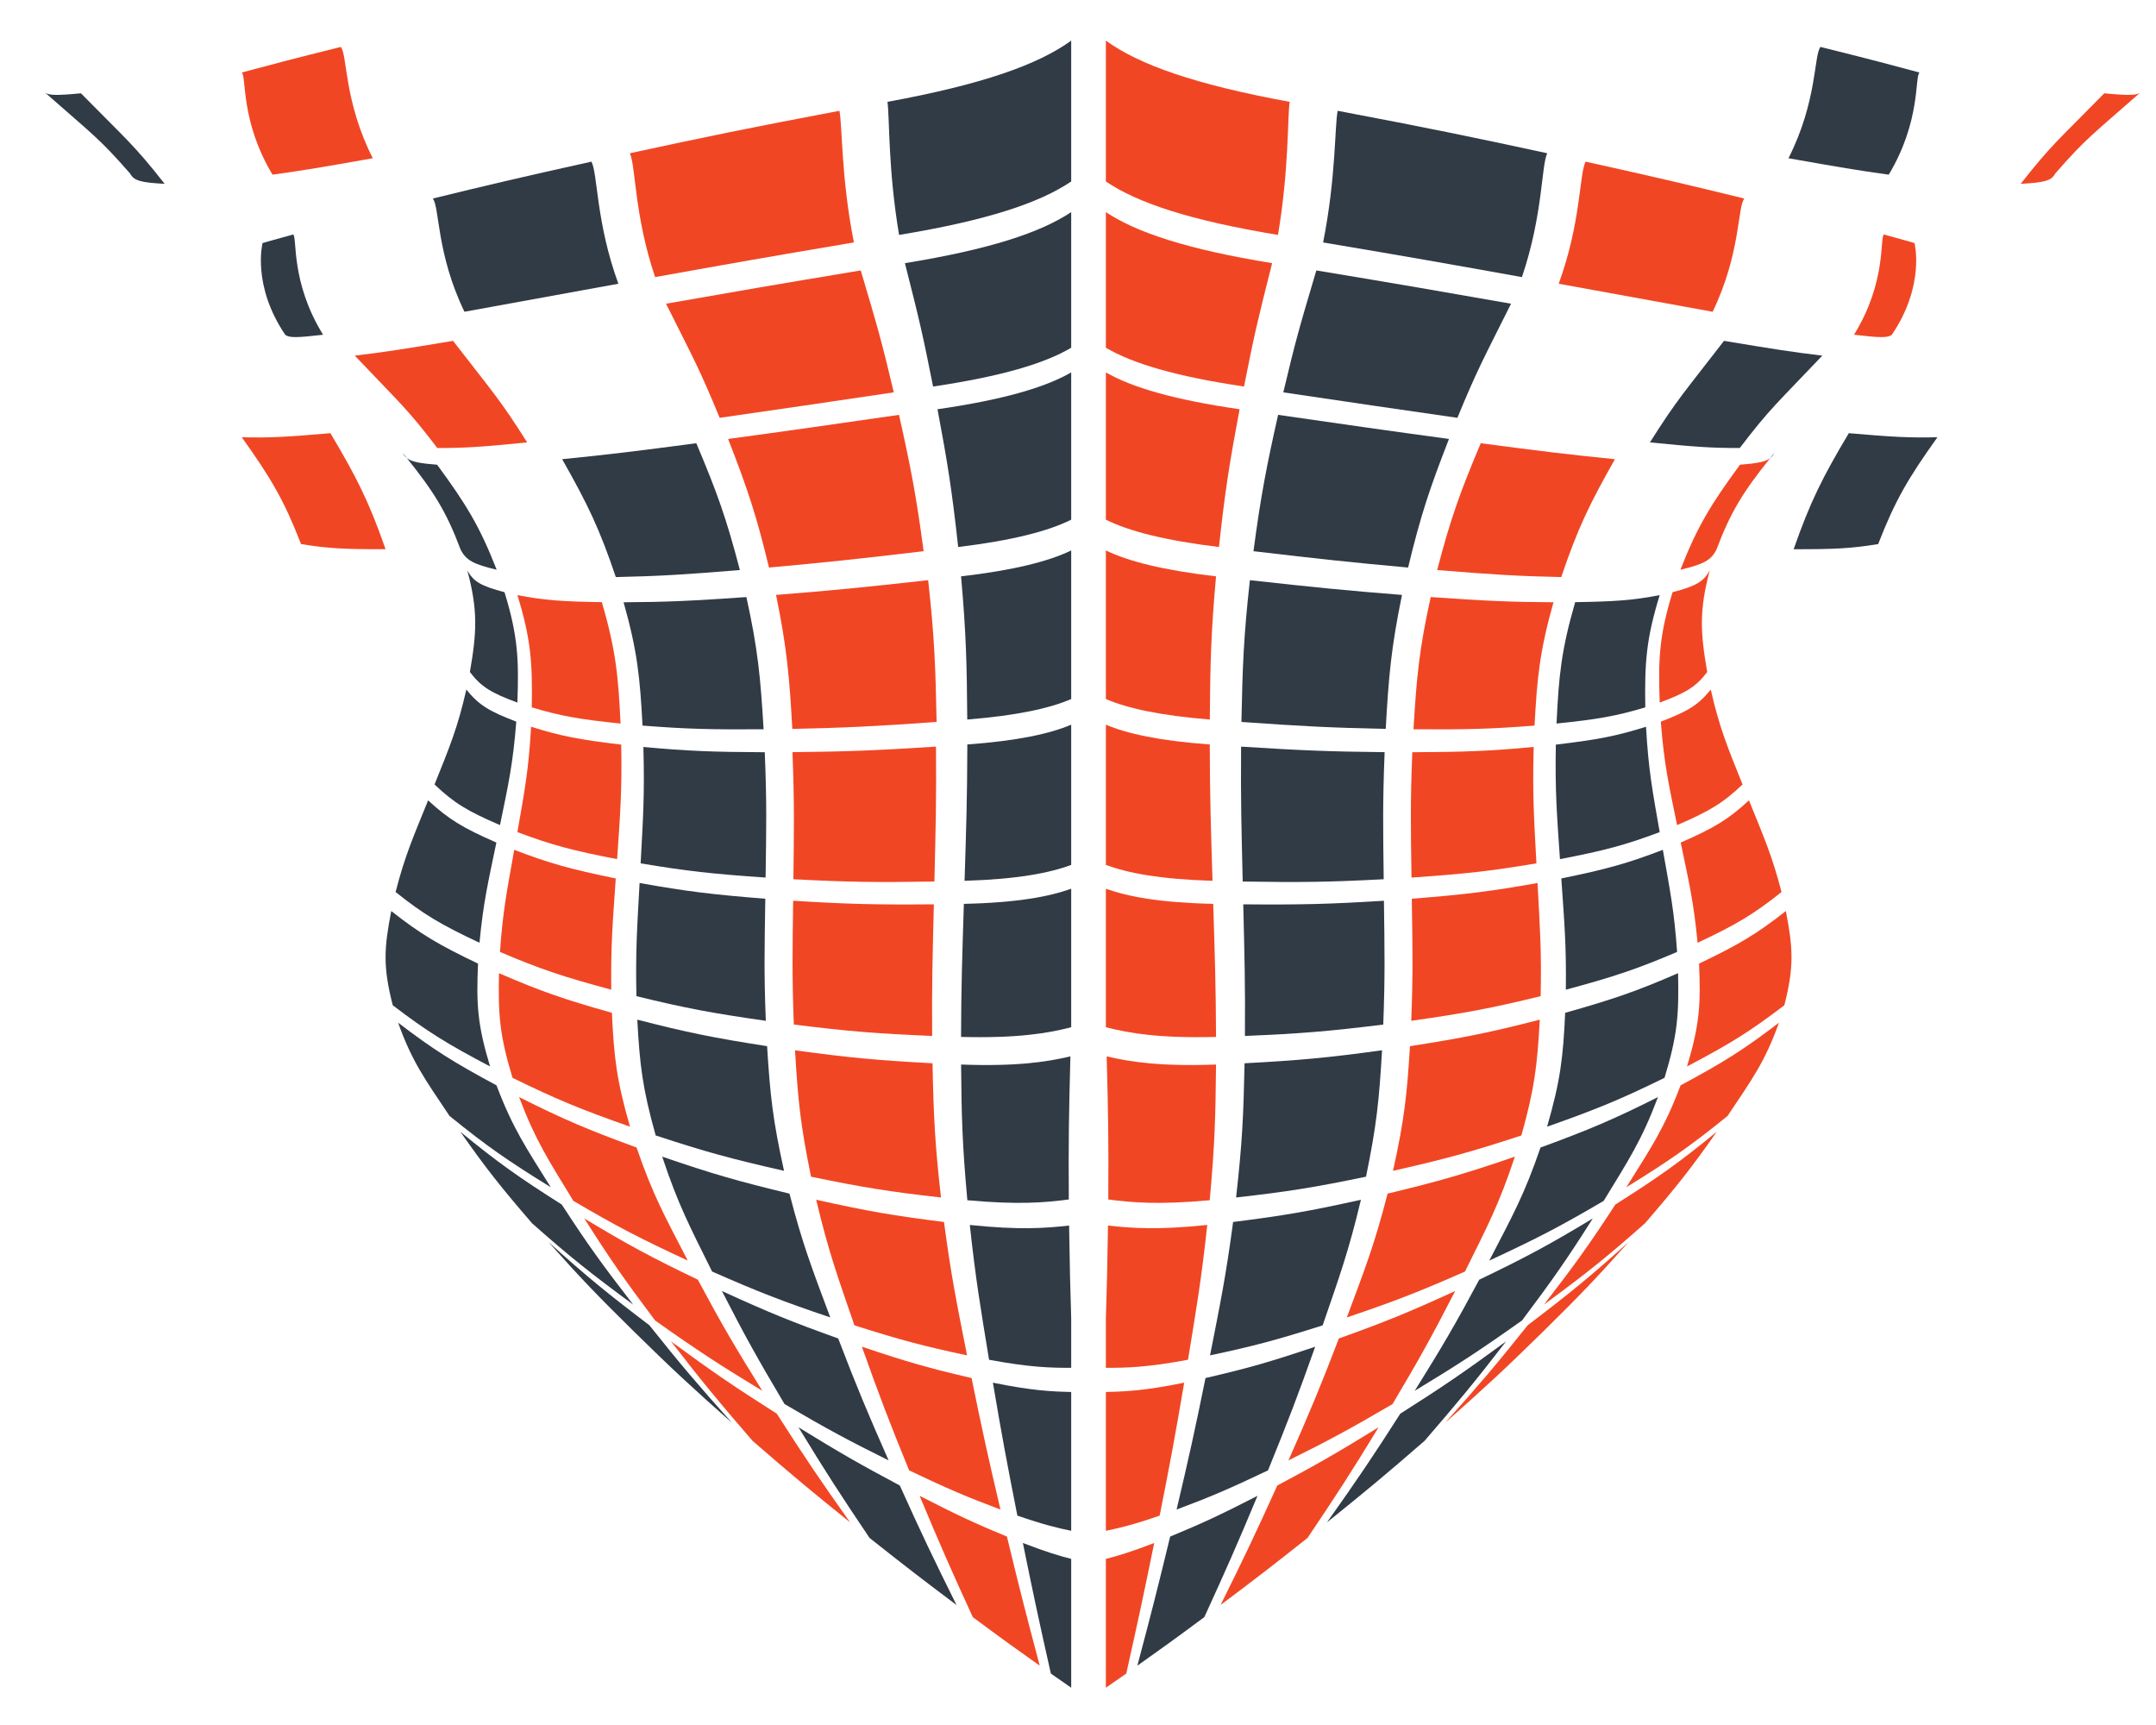 <?xml version="1.0" encoding="UTF-8" standalone="no"?>
<svg
   xmlns:dc="http://purl.org/dc/elements/1.1/"
   xmlns:cc="http://creativecommons.org/ns#"
   xmlns:rdf="http://www.w3.org/1999/02/22-rdf-syntax-ns#"
   xmlns:svg="http://www.w3.org/2000/svg"
   xmlns="http://www.w3.org/2000/svg"
   xmlns:sodipodi="http://sodipodi.sourceforge.net/DTD/sodipodi-0.dtd"
   xmlns:inkscape="http://www.inkscape.org/namespaces/inkscape"
   version="1.1"
   width="1280"
   height="1024"
   viewBox="0 0 1280 1024"
   xml:space="preserve"
   id="svg421"
   sodipodi:docname="FullColor_1280x1024_transparent_logo_only.svg"
   inkscape:version="0.92.4 (5da689c313, 2019-01-14)"><sodipodi:namedview
   pagecolor="#ffffff"
   bordercolor="#666666"
   borderopacity="1"
   objecttolerance="10"
   gridtolerance="10"
   guidetolerance="10"
   inkscape:pageopacity="0"
   inkscape:pageshadow="2"
   inkscape:window-width="1920"
   inkscape:window-height="1121"
   id="namedview423"
   showgrid="false"
   inkscape:zoom="0.23046875"
   inkscape:cx="640"
   inkscape:cy="512"
   inkscape:window-x="-9"
   inkscape:window-y="-9"
   inkscape:window-maximized="1"
   inkscape:current-layer="svg421" />
<desc
   id="desc2">Created with Fabric.js 3.1.0</desc>
<defs
   id="defs4">
</defs>


<g
   transform="matrix(3.766,0,0,3.766,648.693,512.99)"
   id="logo-logo">
	<g
   transform="matrix(0.192,0,0,-0.192,-126.222,-91.168)"
   id="g14">
<path
   style="opacity:1;fill:#313b45;fill-rule:nonzero;stroke:none;stroke-width:1;stroke-linecap:butt;stroke-linejoin:miter;stroke-miterlimit:10;stroke-dasharray:none;stroke-dashoffset:0;paint-order:stroke"
   transform="translate(-2182.153,-1699.043)"
   d="m 2183.15,1741.16 c -19.8,-5.41 -25.15,-7.03 -25.15,-7.03 0,0 -8.94,-34.63 18.61,-75.28 3.17,-2.65 9.72,-2.48 31.08,0 -26.85,43.47 -21.04,79.5 -24.54,82.31"
   id="path12"
   inkscape:connector-curvature="0" />
</g>
	<g
   transform="matrix(0.192,0,0,-0.192,-123.808,-118.751)"
   id="g18">
<path
   style="opacity:1;fill:#f14624;fill-rule:nonzero;stroke:none;stroke-width:1;stroke-linecap:butt;stroke-linejoin:miter;stroke-miterlimit:10;stroke-dasharray:none;stroke-dashoffset:0;paint-order:stroke"
   transform="translate(-2194.725,-1842.695)"
   d="m 2248.51,1803.74 c -23.87,47.11 -20.73,84.94 -26.29,91.38 -41.08,-10.21 -57.66,-14.64 -81.28,-21 4.01,-3.46 -1.24,-39.76 25.24,-83.85 24.86,3.39 41.66,6.28 82.33,13.47"
   id="path16"
   inkscape:connector-curvature="0" />
</g>
	<g
   transform="matrix(0.192,0,0,-0.192,-89.395,-98.905)"
   id="g22">
<path
   style="opacity:1;fill:#313b45;fill-rule:nonzero;stroke:none;stroke-width:1;stroke-linecap:butt;stroke-linejoin:miter;stroke-miterlimit:10;stroke-dasharray:none;stroke-dashoffset:0;paint-order:stroke"
   transform="translate(-2373.95,-1739.34)"
   d="m 2450.14,1700.73 c -18.47,50.63 -16.85,90.23 -22.11,100.23 -59.49,-13.16 -85.85,-19.43 -130.27,-30.28 5.7,-7.09 2.9,-45.22 26,-92.96 43.67,7.88 69.28,12.67 126.38,23.01"
   id="path20"
   inkscape:connector-curvature="0" />
</g>
	<g
   transform="matrix(0.192,0,0,-0.192,-55.296,-105.644)"
   id="g26">
<path
   style="opacity:1;fill:#f14624;fill-rule:nonzero;stroke:none;stroke-width:1;stroke-linecap:butt;stroke-linejoin:miter;stroke-miterlimit:10;stroke-dasharray:none;stroke-dashoffset:0;paint-order:stroke"
   transform="translate(-2551.535,-1774.435)"
   d="m 2643.53,1734.62 c -10.67,53.79 -9.33,94.93 -11.9,108.08 -75.02,-14.2 -109.76,-21.38 -172.09,-34.85 4.97,-10.58 3.46,-50.47 20.76,-101.68 59.62,10.71 92.6,16.57 163.23,28.45"
   id="path24"
   inkscape:connector-curvature="0" />
</g>
	<g
   transform="matrix(0.192,0,0,-0.192,-17.863,-114.5)"
   id="g30">
<path
   style="opacity:1;fill:#313b45;fill-rule:nonzero;stroke:none;stroke-width:1;stroke-linecap:butt;stroke-linejoin:miter;stroke-miterlimit:10;stroke-dasharray:none;stroke-dashoffset:0;paint-order:stroke"
   transform="translate(-2746.49,-1820.56)"
   d="m 2680.6,1740.8 c 72.34,11.92 115.23,26.26 141.32,43.87 v 10.14 105.51 c -27.29,-19.86 -73.45,-36.07 -150.86,-50.27 1.85,-13.62 0.41,-55 9.54,-109.25"
   id="path28"
   inkscape:connector-curvature="0" />
</g>
	<g
   transform="matrix(0.192,0,0,-0.192,-155.803,-114.5)"
   id="g34">
<path
   style="opacity:1;fill:#313b45;fill-rule:nonzero;stroke:none;stroke-width:1;stroke-linecap:butt;stroke-linejoin:miter;stroke-miterlimit:10;stroke-dasharray:none;stroke-dashoffset:0;paint-order:stroke"
   transform="translate(-2028.095,-1820.56)"
   d="m 2077.61,1782.75 c -25.27,32.18 -30.95,35.92 -68.71,74.31 -20.92,-1.94 -27.32,-1.86 -30.32,1.31 40.41,-35.59 45.08,-37.93 70.77,-67.29 2.99,-5.8 8.97,-7.32 28.26,-8.33"
   id="path32"
   inkscape:connector-curvature="0" />
</g>
	<g
   transform="matrix(0.192,0,0,-0.192,-102.736,-74.045)"
   id="g38">
<path
   style="opacity:1;fill:#f14624;fill-rule:nonzero;stroke:none;stroke-width:1;stroke-linecap:butt;stroke-linejoin:miter;stroke-miterlimit:10;stroke-dasharray:none;stroke-dashoffset:0;paint-order:stroke"
   transform="translate(-2304.47,-1609.866)"
   d="m 2233.7,1641.71 c 37,-39 42.8,-43.07 67.77,-75.82 22.41,-0.12 37.5,0.95 73.77,4.59 -22.57,35.8 -28.43,41.36 -60.83,83.37 -39.87,-6.65 -56.34,-9.27 -80.71,-12.14"
   id="path36"
   inkscape:connector-curvature="0" />
</g>
	<g
   transform="matrix(0.192,0,0,-0.192,-49.3,-81.972)"
   id="g42">
<path
   style="opacity:1;fill:#f14624;fill-rule:nonzero;stroke:none;stroke-width:1;stroke-linecap:butt;stroke-linejoin:miter;stroke-miterlimit:10;stroke-dasharray:none;stroke-dashoffset:0;paint-order:stroke"
   transform="translate(-2582.765,-1651.15)"
   d="m 2489.27,1684.33 c 23.08,-46.15 27.58,-53.76 44.02,-93.68 52.48,7.49 81.42,11.82 142.97,20.91 -10.1,42.49 -12.65,51.36 -27.13,100.09 -69.15,-11.46 -101.44,-17.07 -159.86,-27.32"
   id="path40"
   inkscape:connector-curvature="0" />
</g>
	<g
   transform="matrix(0.192,0,0,-0.192,-16.487,-89.035)"
   id="g46">
<path
   style="opacity:1;fill:#313b45;fill-rule:nonzero;stroke:none;stroke-width:1;stroke-linecap:butt;stroke-linejoin:miter;stroke-miterlimit:10;stroke-dasharray:none;stroke-dashoffset:0;paint-order:stroke"
   transform="translate(-2753.655,-1687.935)"
   d="m 2708.52,1616.34 c 55.98,8.3 91.61,18.94 113.4,31.85 v 111.34 c -25.29,-16.83 -67,-30.6 -136.53,-41.91 12.51,-49.21 14.56,-58.34 23.13,-101.28"
   id="path44"
   inkscape:connector-curvature="0" />
</g>
	<g
   transform="matrix(0.192,0,0,-0.192,-108.424,-64.403)"
   id="g50">
<path
   style="opacity:1;fill:#313b45;fill-rule:nonzero;stroke:none;stroke-width:1;stroke-linecap:butt;stroke-linejoin:miter;stroke-miterlimit:10;stroke-dasharray:none;stroke-dashoffset:0;paint-order:stroke"
   transform="translate(-2274.845,-1559.65)"
   d="m 2276.48,1557.6 c -1.1,1.39 -2.09,2.66 -3.27,4.1 0.83,-1.67 1.86,-2.98 3.27,-4.1"
   id="path48"
   inkscape:connector-curvature="0" />
</g>
	<g
   transform="matrix(0.192,0,0,-0.192,-101.032,-55.211)"
   id="g54">
<path
   style="opacity:1;fill:#313b45;fill-rule:nonzero;stroke:none;stroke-width:1;stroke-linecap:butt;stroke-linejoin:miter;stroke-miterlimit:10;stroke-dasharray:none;stroke-dashoffset:0;paint-order:stroke"
   transform="translate(-2313.345,-1511.78)"
   d="m 2320.59,1482.55 c 4.48,-8.91 10.73,-12.13 29.62,-16.59 -13.91,35.57 -24.73,53.29 -48.87,86.2 -14.05,1.1 -20.94,2.36 -24.86,5.44 21.99,-27.46 32.41,-43.85 44.11,-75.05"
   id="path52"
   inkscape:connector-curvature="0" />
</g>
	<g
   transform="matrix(0.192,0,0,-0.192,-122.8,-58.79)"
   id="g58">
<path
   style="opacity:1;fill:#f14624;fill-rule:nonzero;stroke:none;stroke-width:1;stroke-linecap:butt;stroke-linejoin:miter;stroke-miterlimit:10;stroke-dasharray:none;stroke-dashoffset:0;paint-order:stroke"
   transform="translate(-2199.975,-1530.421)"
   d="m 2140.94,1574.73 c 23.87,-33.51 34.63,-51.52 48.66,-87.71 21.62,-3.59 35.82,-4.32 69.41,-4.22 -13.71,39.2 -23.59,58.75 -45.29,95.25 -35.74,-3.12 -50.64,-3.93 -72.78,-3.32"
   id="path56"
   inkscape:connector-curvature="0" />
</g>
	<g
   transform="matrix(0.192,0,0,-0.192,-69.622,-55.802)"
   id="g62">
<path
   style="opacity:1;fill:#313b45;fill-rule:nonzero;stroke:none;stroke-width:1;stroke-linecap:butt;stroke-linejoin:miter;stroke-miterlimit:10;stroke-dasharray:none;stroke-dashoffset:0;paint-order:stroke"
   transform="translate(-2476.925,-1514.855)"
   d="m 2403.96,1556.7 c 21.05,-37.14 30.65,-56.99 44.08,-96.79 35.81,0.77 56.51,2.07 101.85,5.78 -11.13,42.75 -18.85,64.04 -35.77,104.11 -49.48,-6.53 -71.86,-9.3 -110.16,-13.1"
   id="path60"
   inkscape:connector-curvature="0" />
</g>
	<g
   transform="matrix(0.192,0,0,-0.192,-42.053,-58.79)"
   id="g66">
<path
   style="opacity:1;fill:#f14624;fill-rule:nonzero;stroke:none;stroke-width:1;stroke-linecap:butt;stroke-linejoin:miter;stroke-miterlimit:10;stroke-dasharray:none;stroke-dashoffset:0;paint-order:stroke"
   transform="translate(-2620.505,-1530.42)"
   d="m 2540.24,1573.31 c 15.84,-40.67 23.11,-62.23 33.56,-105.57 47.07,4.27 72.79,7.03 126.97,13.42 -6.14,45.88 -10.55,68.74 -20.23,111.94 -60.35,-8.71 -88.73,-12.8 -140.3,-19.79"
   id="path64"
   inkscape:connector-curvature="0" />
</g>
	<g
   transform="matrix(0.192,0,0,-0.192,-13.919,-63.753)"
   id="g70">
<path
   style="opacity:1;fill:#313b45;fill-rule:nonzero;stroke:none;stroke-width:1;stroke-linecap:butt;stroke-linejoin:miter;stroke-miterlimit:10;stroke-dasharray:none;stroke-dashoffset:0;paint-order:stroke"
   transform="translate(-2767.03,-1556.265)"
   d="m 2729.11,1484.59 c 44.4,5.38 74.04,13.05 92.81,22.45 v 120.9 c -21.27,-12.29 -55.88,-22.45 -109.78,-30.24 8.22,-43.7 11.93,-66.77 16.97,-113.11"
   id="path68"
   inkscape:connector-curvature="0" />
</g>
	<g
   transform="matrix(0.192,0,0,-0.192,-94.595,-35.904)"
   id="g74">
<path
   style="opacity:1;fill:#313b45;fill-rule:nonzero;stroke:none;stroke-width:1;stroke-linecap:butt;stroke-linejoin:miter;stroke-miterlimit:10;stroke-dasharray:none;stroke-dashoffset:0;paint-order:stroke"
   transform="translate(-2346.868,-1411.23)"
   d="m 2328.23,1381.99 c 9.2,-12.14 17.34,-17.11 39,-25.1 h -0.01 c 1.29,35.4 0.45,54.84 -10.57,90.62 -19.09,5.05 -25.55,8.57 -30.59,18.06 8.88,-32.96 7.82,-50.99 2.17,-83.56 v -0.02"
   id="path72"
   inkscape:connector-curvature="0" />
</g>
	<g
   transform="matrix(0.192,0,0,-0.192,-82.552,-32.288)"
   id="g78">
<path
   style="opacity:1;fill:#f14624;fill-rule:nonzero;stroke:none;stroke-width:1;stroke-linecap:butt;stroke-linejoin:miter;stroke-miterlimit:10;stroke-dasharray:none;stroke-dashoffset:0;paint-order:stroke"
   transform="translate(-2409.585,-1392.395)"
   d="m 2379.03,1352.96 c 23.99,-7.17 38.9,-9.78 72.9,-13.29 h -0.01 c -1.82,39.02 -3.88,60.27 -15.32,99.66 -33.4,0.53 -47.61,1.58 -69.36,5.79 11.24,-36.4 12.38,-56.14 11.79,-92.14 0,0 0,0 0,-0.02"
   id="path76"
   inkscape:connector-curvature="0" />
</g>
	<g
   transform="matrix(0.192,0,0,-0.192,-62.907,-31.675)"
   id="g82">
<path
   style="opacity:1;fill:#313b45;fill-rule:nonzero;stroke:none;stroke-width:1;stroke-linecap:butt;stroke-linejoin:miter;stroke-miterlimit:10;stroke-dasharray:none;stroke-dashoffset:0;paint-order:stroke"
   transform="translate(-2511.9,-1389.204)"
   d="m 2555.24,1443.51 c -44.76,-3.13 -65.25,-4.09 -100.82,-4.27 11.29,-40.02 13.45,-61.57 15.55,-101.21 0,0 0.02,0 0,-0.03 35.82,-2.81 56.06,-3.34 99.41,-3.02 0,0.02 0,0.02 0,0.02 -2.55,42.57 -4.65,65.58 -14.14,108.51"
   id="path80"
   inkscape:connector-curvature="0" />
</g>
	<g
   transform="matrix(0.192,0,0,-0.192,-12.062,-36.125)"
   id="g86">
<path
   style="opacity:1;fill:#313b45;fill-rule:nonzero;stroke:none;stroke-width:1;stroke-linecap:butt;stroke-linejoin:miter;stroke-miterlimit:10;stroke-dasharray:none;stroke-dashoffset:0;paint-order:stroke"
   transform="translate(-2776.7,-1412.38)"
   d="m 2736.57,1342.97 v 0 c 41.05,3.3 67.91,9.28 85.35,16.84 v 121.98 c -18.41,-8.95 -47.28,-16.27 -90.44,-21.27 4.14,-46.54 4.75,-71.36 5.09,-117.55"
   id="path84"
   inkscape:connector-curvature="0" />
</g>
	<g
   transform="matrix(0.192,0,0,-0.192,-97.303,-16.841)"
   id="g90">
<path
   style="opacity:1;fill:#313b45;fill-rule:nonzero;stroke:none;stroke-width:1;stroke-linecap:butt;stroke-linejoin:miter;stroke-miterlimit:10;stroke-dasharray:none;stroke-dashoffset:0;paint-order:stroke"
   transform="translate(-2332.765,-1311.95)"
   d="m 2366.32,1341.25 c -22.32,8.51 -30.86,13.71 -41,26.34 -7.34,-32.12 -13.89,-47.47 -26.11,-77.91 16.03,-15.29 27.13,-21.93 53.74,-33.37 6.84,33.22 10.63,49.98 13.37,84.94"
   id="path88"
   inkscape:connector-curvature="0" />
</g>
	<g
   transform="matrix(0.192,0,0,-0.192,-82.485,-11.227)"
   id="g94">
<path
   style="opacity:1;fill:#f14624;fill-rule:nonzero;stroke:none;stroke-width:1;stroke-linecap:butt;stroke-linejoin:miter;stroke-miterlimit:10;stroke-dasharray:none;stroke-dashoffset:0;paint-order:stroke"
   transform="translate(-2409.936,-1282.71)"
   d="m 2452.49,1322.38 c -34.3,4.08 -49.45,6.95 -74.02,14.68 -2,-35.6 -5.33,-52.65 -11.25,-86.5 28.53,-10.72 45.25,-15.11 81.89,-22.2 2.52,36.88 4.06,55.45 3.38,94.02"
   id="path92"
   inkscape:connector-curvature="0" />
</g>
	<g
   transform="matrix(0.192,0,0,-0.192,-61.357,-8.181)"
   id="g98">
<path
   style="opacity:1;fill:#313b45;fill-rule:nonzero;stroke:none;stroke-width:1;stroke-linecap:butt;stroke-linejoin:miter;stroke-miterlimit:10;stroke-dasharray:none;stroke-dashoffset:0;paint-order:stroke"
   transform="translate(-2519.974,-1266.845)"
   d="m 2470.67,1320.46 c 1.08,-39.17 -0.24,-58.06 -2.26,-95.56 38.06,-6.39 58.92,-8.67 102.6,-11.67 0.56,40.42 1.07,60.75 -0.68,102.9 -43.33,0.18 -63.58,0.99 -99.66,4.33"
   id="path96"
   inkscape:connector-curvature="0" />
</g>
	<g
   transform="matrix(0.192,0,0,-0.192,-35.999,-7.859)"
   id="g102">
<path
   style="opacity:1;fill:#f14624;fill-rule:nonzero;stroke:none;stroke-width:1;stroke-linecap:butt;stroke-linejoin:miter;stroke-miterlimit:10;stroke-dasharray:none;stroke-dashoffset:0;paint-order:stroke"
   transform="translate(-2652.035,-1265.17)"
   d="m 2593.06,1316.2 c 1.68,-42.71 1.24,-63.35 0.77,-104.33 44.56,-2.36 68.05,-2.67 115.77,-1.88 1.03,43.56 1.68,65.5 1.3,110.75 -49.36,-3.15 -73.27,-4.11 -117.84,-4.54"
   id="path100"
   inkscape:connector-curvature="0" />
</g>
	<g
   transform="matrix(0.192,0,0,-0.192,-11.785,-9.682)"
   id="g106">
<path
   style="opacity:1;fill:#313b45;fill-rule:nonzero;stroke:none;stroke-width:1;stroke-linecap:butt;stroke-linejoin:miter;stroke-miterlimit:10;stroke-dasharray:none;stroke-dashoffset:0;paint-order:stroke"
   transform="translate(-2778.145,-1274.665)"
   d="m 2734.37,1210.57 c 43.53,1.32 69.62,6.44 87.55,13.04 v 115.15 c -17.38,-7.42 -44.1,-13.26 -85.28,-16.25 -0.13,-45.76 -0.91,-67.88 -2.27,-111.94"
   id="path104"
   inkscape:connector-curvature="0" />
</g>
	<g
   transform="matrix(0.192,0,0,-0.192,-101.943,1.167)"
   id="g110">
<path
   style="opacity:1;fill:#313b45;fill-rule:nonzero;stroke:none;stroke-width:1;stroke-linecap:butt;stroke-linejoin:miter;stroke-miterlimit:10;stroke-dasharray:none;stroke-dashoffset:0;paint-order:stroke"
   transform="translate(-2308.6,-1218.16)"
   d="m 2336.12,1159.7 c 3.1,32.98 6.99,49.21 13.86,82.28 -27.39,11.98 -38.94,18.88 -56.05,34.64 -12.26,-30.26 -18.92,-45.06 -26.71,-75.24 23.03,-18.41 37.16,-26.76 68.9,-41.68"
   id="path108"
   inkscape:connector-curvature="0" />
</g>
	<g
   transform="matrix(0.192,0,0,-0.192,-84.303,8.763)"
   id="g114">
<path
   style="opacity:1;fill:#f14624;fill-rule:nonzero;stroke:none;stroke-width:1;stroke-linecap:butt;stroke-linejoin:miter;stroke-miterlimit:10;stroke-dasharray:none;stroke-dashoffset:0;paint-order:stroke"
   transform="translate(-2400.47,-1178.6)"
   d="m 2364.64,1236.01 c -5.98,-33.68 -9.4,-50.25 -11.7,-83.83 33.27,-14.17 51.87,-20.37 91.35,-30.99 -0.43,36.59 1.19,54.61 3.71,91.33 -37.07,7.59 -54.08,12.27 -83.36,23.49"
   id="path112"
   inkscape:connector-curvature="0" />
</g>
	<g
   transform="matrix(0.192,0,0,-0.192,-61.744,13.83)"
   id="g118">
<path
   style="opacity:1;fill:#313b45;fill-rule:nonzero;stroke:none;stroke-width:1;stroke-linecap:butt;stroke-linejoin:miter;stroke-miterlimit:10;stroke-dasharray:none;stroke-dashoffset:0;paint-order:stroke"
   transform="translate(-2517.956,-1152.21)"
   d="m 2467.55,1208.78 c -2.03,-37.33 -3.39,-55.68 -2.6,-92.9 40.49,-9.91 62.08,-13.95 106.24,-20.24 -1.59,40.15 -1.01,59.96 -0.42,100.22 -43.78,3.48 -64.77,6.05 -103.22,12.92"
   id="path116"
   inkscape:connector-curvature="0" />
</g>
	<g
   transform="matrix(0.192,0,0,-0.192,-36.17,16.421)"
   id="g122">
<path
   style="opacity:1;fill:#f14624;fill-rule:nonzero;stroke:none;stroke-width:1;stroke-linecap:butt;stroke-linejoin:miter;stroke-miterlimit:10;stroke-dasharray:none;stroke-dashoffset:0;paint-order:stroke"
   transform="translate(-2651.144,-1138.72)"
   d="m 2593.62,1194.22 c -0.5,-40.82 -0.97,-60.94 0.55,-101.65 44.66,-5.54 67.74,-7.44 113.59,-9.35 -0.31,43.28 0.36,64.65 1.39,108.05 -47.48,-0.41 -70.92,0.17 -115.53,2.95"
   id="path120"
   inkscape:connector-curvature="0" />
</g>
	<g
   transform="matrix(0.192,0,0,-0.192,-12.063,15.571)"
   id="g126">
<path
   style="opacity:1;fill:#313b45;fill-rule:nonzero;stroke:none;stroke-width:1;stroke-linecap:butt;stroke-linejoin:miter;stroke-miterlimit:10;stroke-dasharray:none;stroke-dashoffset:0;paint-order:stroke"
   transform="translate(-2776.695,-1143.148)"
   d="m 2731.47,1082.42 c 45.79,-1.17 70.63,2.83 90.45,7.96 v 113.7 c -18.15,-6.47 -44.14,-11.45 -88.13,-12.42 -1.37,-43.87 -2.16,-65.47 -2.32,-109.24"
   id="path124"
   inkscape:connector-curvature="0" />
</g>
	<g
   transform="matrix(0.192,0,0,-0.192,-103.23,19.637)"
   id="g130">
<path
   style="opacity:1;fill:#313b45;fill-rule:nonzero;stroke:none;stroke-width:1;stroke-linecap:butt;stroke-linejoin:miter;stroke-miterlimit:10;stroke-dasharray:none;stroke-dashoffset:0;paint-order:stroke"
   transform="translate(-2301.894,-1121.97)"
   d="m 2344.78,1058.22 c -10.46,34.63 -11.31,51.29 -9.87,84.39 -32.5,15.53 -47.09,24.16 -71.24,43.15 -5.88,-30.29 -6.96,-45.55 1.23,-77.36 28.39,-21.66 44.73,-31.74 79.88,-50.22 0,0.04 0,0.04 0,0.04"
   id="path128"
   inkscape:connector-curvature="0" />
</g>
	<g
   transform="matrix(0.192,0,0,-0.192,-83.275,29.281)"
   id="g134">
<path
   style="opacity:1;fill:#f14624;fill-rule:nonzero;stroke:none;stroke-width:1;stroke-linecap:butt;stroke-linejoin:miter;stroke-miterlimit:10;stroke-dasharray:none;stroke-dashoffset:0;paint-order:stroke"
   transform="translate(-2405.823,-1071.745)"
   d="m 2459.67,1008.73 c 0,0.01 0,0.01 0.03,0.01 -11.07,38.28 -13.15,56.74 -14.87,93.48 -39.83,11.24 -58.72,17.76 -92.7,32.54 -0.75,-33.71 0.38,-50.67 11.1,-85.92 0,0 0.02,0 0,0 36.29,-17.78 55.94,-25.84 96.44,-40.11"
   id="path132"
   inkscape:connector-curvature="0" />
</g>
	<g
   transform="matrix(0.192,0,0,-0.192,-60.216,36.423)"
   id="g138">
<path
   style="opacity:1;fill:#313b45;fill-rule:nonzero;stroke:none;stroke-width:1;stroke-linecap:butt;stroke-linejoin:miter;stroke-miterlimit:10;stroke-dasharray:none;stroke-dashoffset:0;paint-order:stroke"
   transform="translate(-2525.915,-1034.55)"
   d="m 2465.67,1096.6 c 2.04,-37.38 4.2,-56.15 15.1,-95.06 0,0 0.03,0 0,0 41.13,-13.52 62.57,-19.368 105.39,-29.04 v 0 c -9.26,41.8 -11.41,62.05 -13.92,102.34 -44.13,6.87 -65.78,11.25 -106.57,21.76"
   id="path136"
   inkscape:connector-curvature="0" />
</g>
	<g
   transform="matrix(0.192,0,0,-0.192,-35.413,40.938)"
   id="g142">
<path
   style="opacity:1;fill:#f14624;fill-rule:nonzero;stroke:none;stroke-width:1;stroke-linecap:butt;stroke-linejoin:miter;stroke-miterlimit:10;stroke-dasharray:none;stroke-dashoffset:0;paint-order:stroke"
   transform="translate(-2655.09,-1011.034)"
   d="m 2595.17,1071.46 c 2.4,-40.85 4.44,-61.37 13.15,-103.769 0,0 0,0 0,-0.019 42.92,-8.883 64.58,-12.332 106.67,-17.063 0,0 0,0.012 0.02,0 -5.06,44.93 -6.07,66.771 -6.94,110.181 -45.4,2.43 -68.33,4.54 -112.9,10.67"
   id="path140"
   inkscape:connector-curvature="0" />
</g>
	<g
   transform="matrix(0.192,0,0,-0.192,-12.122,41.843)"
   id="g146">
<path
   style="opacity:1;fill:#313b45;fill-rule:nonzero;stroke:none;stroke-width:1;stroke-linecap:butt;stroke-linejoin:miter;stroke-miterlimit:10;stroke-dasharray:none;stroke-dashoffset:0;paint-order:stroke"
   transform="translate(-2776.39,-1006.321)"
   d="m 2731.51,1059.75 c 0.36,-43.89 1.04,-65.941 5.13,-111.359 0.01,0 0.01,0 0.01,-0.032 41.66,-3.82 63.42,-1.961 83.3,0.61 0,0.011 0,0.011 0,0.011 -0.32,47.872 0.08,71.13 1.32,117.48 -20.03,-4.7 -44.44,-8.34 -89.76,-6.71"
   id="path144"
   inkscape:connector-curvature="0" />
</g>
	<g
   transform="matrix(0.192,0,0,-0.192,-97.456,37.957)"
   id="g150">
<path
   style="opacity:1;fill:#313b45;fill-rule:nonzero;stroke:none;stroke-width:1;stroke-linecap:butt;stroke-linejoin:miter;stroke-miterlimit:10;stroke-dasharray:none;stroke-dashoffset:0;paint-order:stroke"
   transform="translate(-2331.965,-1026.56)"
   d="m 2350.07,1042.67 c -35.37,18.99 -51.88,29.34 -80.78,51.45 11.52,-32.25 22.15,-46.56 42.25,-76.61 30.64,-24.799 47.61,-36.588 83.1,-58.51 -20.57,32.871 -31.29,48.61 -44.57,83.67"
   id="path148"
   inkscape:connector-curvature="0" />
</g>
	<g
   transform="matrix(0.192,0,0,-0.192,-77.124,49.596)"
   id="g154">
<path
   style="opacity:1;fill:#f14624;fill-rule:nonzero;stroke:none;stroke-width:1;stroke-linecap:butt;stroke-linejoin:miter;stroke-miterlimit:10;stroke-dasharray:none;stroke-dashoffset:0;paint-order:stroke"
   transform="translate(-2437.855,-965.94)"
   d="m 2507.09,898.84 c -18.93,36.512 -28.74,54.07 -42,92.769 -40.39,14.801 -60.01,23.131 -96.47,41.431 13.48,-35.7 24.12,-51.712 44.56,-85.22 36.22,-21.281 55.36,-31.148 93.91,-48.98"
   id="path152"
   inkscape:connector-curvature="0" />
</g>
	<g
   transform="matrix(0.192,0,0,-0.192,-54.609,58.774)"
   id="g158">
<path
   style="opacity:1;fill:#313b45;fill-rule:nonzero;stroke:none;stroke-width:1;stroke-linecap:butt;stroke-linejoin:miter;stroke-miterlimit:10;stroke-dasharray:none;stroke-dashoffset:0;paint-order:stroke"
   transform="translate(-2555.115,-918.144)"
   d="m 2486.12,984.141 c 13.03,-39.321 22.56,-57.18 40.96,-94.321 38.76,-17.07 58.54,-24.672 97.03,-37.672 -14.91,40.051 -22.6,59.411 -33.48,101.633 -42.34,10.199 -63.58,16.309 -104.51,30.36"
   id="path156"
   inkscape:connector-curvature="0" />
</g>
	<g
   transform="matrix(0.192,0,0,-0.192,-31.692,65.161)"
   id="g162">
<path
   style="opacity:1;fill:#f14624;fill-rule:nonzero;stroke:none;stroke-width:1;stroke-linecap:butt;stroke-linejoin:miter;stroke-miterlimit:10;stroke-dasharray:none;stroke-dashoffset:0;paint-order:stroke"
   transform="translate(-2674.465,-884.881)"
   d="m 2612.53,948.75 c 10.21,-42.82 17.42,-62.48 31.41,-103.109 38.2,-12.129 57.06,-17.129 92.46,-24.629 -8.5,43.187 -12.89,64.136 -18.93,109.5 -41.25,5.148 -62.58,8.84 -104.94,18.238"
   id="path160"
   inkscape:connector-curvature="0" />
</g>
	<g
   transform="matrix(0.192,0,0,-0.192,-11.371,68.131)"
   id="g166">
<path
   style="opacity:1;fill:#313b45;fill-rule:nonzero;stroke:none;stroke-width:1;stroke-linecap:butt;stroke-linejoin:miter;stroke-miterlimit:10;stroke-dasharray:none;stroke-dashoffset:0;paint-order:stroke"
   transform="translate(-2780.3,-869.41)"
   d="m 2738.68,928.059 c 4.96,-45.821 8.66,-66.989 15.8,-110.661 33.67,-6.308 50.94,-6.66 67.44,-6.636 v 40.566 c -0.74,23.672 -1.27,44.293 -1.73,76.25 -19.59,-2.187 -40.78,-3.758 -81.51,0.481"
   id="path164"
   inkscape:connector-curvature="0" />
</g>
	<g
   transform="matrix(0.192,0,0,-0.192,-86.052,55.806)"
   id="g170">
<path
   style="opacity:1;fill:#313b45;fill-rule:nonzero;stroke:none;stroke-width:1;stroke-linecap:butt;stroke-linejoin:miter;stroke-miterlimit:10;stroke-dasharray:none;stroke-dashoffset:0;paint-order:stroke"
   transform="translate(-2391.36,-933.601)"
   d="m 2403.66,944.82 c -35.42,22.418 -52.41,34.489 -83.24,59.71 21.07,-30.081 33.12,-45.241 58.85,-75.1 31.53,-27.91 48.51,-41.391 83.03,-66.758 -25.3,32.68 -37.27,49.238 -58.64,82.148"
   id="path168"
   inkscape:connector-curvature="0" />
</g>
	<g
   transform="matrix(0.192,0,0,-0.192,-66.104,69.43)"
   id="g174">
<path
   style="opacity:1;fill:#f14624;fill-rule:nonzero;stroke:none;stroke-width:1;stroke-linecap:butt;stroke-linejoin:miter;stroke-miterlimit:10;stroke-dasharray:none;stroke-dashoffset:0;paint-order:stroke"
   transform="translate(-2495.25,-862.644)"
   d="m 2568.33,791.891 c -22.62,36.308 -33.39,54.691 -52.95,91.23 -38.12,18.34 -57.13,28.461 -93.21,50.277 21.22,-33.539 33.05,-50.378 58.06,-83.699 34.87,-24.758 52.85,-36.437 88.1,-57.808"
   id="path172"
   inkscape:connector-curvature="0" />
</g>
	<g
   transform="matrix(0.192,0,0,-0.192,-45.304,80.631)"
   id="g178">
<path
   style="opacity:1;fill:#313b45;fill-rule:nonzero;stroke:none;stroke-width:1;stroke-linecap:butt;stroke-linejoin:miter;stroke-miterlimit:10;stroke-dasharray:none;stroke-dashoffset:0;paint-order:stroke"
   transform="translate(-2603.575,-804.311)"
   d="m 2672.01,734.781 c -17.59,39.867 -26.01,59.981 -41.39,100.098 -37.76,13.5 -57.21,21.391 -95.48,38.961 19.01,-37.141 29.47,-55.852 51.41,-92.809 35.08,-20.562 52.54,-29.941 85.46,-46.25"
   id="path176"
   inkscape:connector-curvature="0" />
</g>
	<g
   transform="matrix(0.192,0,0,-0.192,-25.455,88.893)"
   id="g182">
<path
   style="opacity:1;fill:#f14624;fill-rule:nonzero;stroke:none;stroke-width:1;stroke-linecap:butt;stroke-linejoin:miter;stroke-miterlimit:10;stroke-dasharray:none;stroke-dashoffset:0;paint-order:stroke"
   transform="translate(-2706.95,-761.285)"
   d="m 2763.84,694.449 c -10.12,43.012 -14.94,64.75 -23.73,107.949 -34.3,7.911 -52.66,13.141 -90.05,25.723 14.43,-40.641 22.29,-61.109 38.78,-101.539 32.19,-15.332 47.57,-21.883 75,-32.133"
   id="path180"
   inkscape:connector-curvature="0" />
</g>
	<g
   transform="matrix(0.192,0,0,-0.192,-9.552,93.404)"
   id="g186">
<path
   style="opacity:1;fill:#313b45;fill-rule:nonzero;stroke:none;stroke-width:1;stroke-linecap:butt;stroke-linejoin:miter;stroke-miterlimit:10;stroke-dasharray:none;stroke-dashoffset:0;paint-order:stroke"
   transform="translate(-2789.775,-737.789)"
   d="m 2777.72,689.449 c 21.52,-7.461 33.58,-10.328 44.2,-12.461 v 113.961 c -15.72,0.34 -32.26,1.063 -64.29,7.641 7.38,-43.711 11.48,-65.66 20.09,-109.141"
   id="path184"
   inkscape:connector-curvature="0" />
</g>
	<g
   transform="matrix(0.192,0,0,-0.192,-71.319,73.813)"
   id="g190">
<path
   style="opacity:1;fill:#313b45;fill-rule:nonzero;stroke:none;stroke-width:1;stroke-linecap:butt;stroke-linejoin:miter;stroke-miterlimit:10;stroke-dasharray:none;stroke-dashoffset:0;paint-order:stroke"
   transform="translate(-2468.09,-839.821)"
   d="m 2392.77,914.02 c 26.48,-29.731 40.72,-44.469 69.82,-73.122 0.02,0 0.02,0 0.02,0 31.62,-31.136 48.14,-46.367 80.8,-75.277 -28.13,31.449 -41.93,47.617 -67.85,80.141 -34.26,26.008 -51.18,39.777 -82.79,68.258"
   id="path188"
   inkscape:connector-curvature="0" />
</g>
	<g
   transform="matrix(0.192,0,0,-0.192,-56.852,88.062)"
   id="g194">
<path
   style="opacity:1;fill:#313b45;fill-rule:nonzero;stroke:none;stroke-width:1;stroke-linecap:butt;stroke-linejoin:miter;stroke-miterlimit:10;stroke-dasharray:none;stroke-dashoffset:0;paint-order:stroke"
   transform="translate(-2543.434,-765.611)"
   d="m 2543.41,765.621 c 0,0 0.03,-0.019 0.04,-0.019 0.02,0 0,0 -0.01,0 l -0.03,0.019"
   id="path192"
   inkscape:connector-curvature="0" />
</g>
	<g
   transform="matrix(0.192,0,0,-0.192,-52.35,89.487)"
   id="g198">
<path
   style="opacity:1;fill:#f14624;fill-rule:nonzero;stroke:none;stroke-width:1;stroke-linecap:butt;stroke-linejoin:miter;stroke-miterlimit:10;stroke-dasharray:none;stroke-dashoffset:0;paint-order:stroke"
   transform="translate(-2566.88,-758.189)"
   d="m 2580.19,773.141 c -34.59,21.968 -52.31,33.988 -86.85,59.359 25.62,-33.191 39.26,-49.629 67,-81.719 0.02,0 0,0 0.02,0 32.62,-28.359 48.99,-41.902 80.06,-66.902 0,0.019 0,0 -0.02,0.019 -24.86,35.082 -37.07,53.051 -60.21,89.243"
   id="path196"
   inkscape:connector-curvature="0" />
</g>
	<g
   transform="matrix(0.192,0,0,-0.192,-33.913,102.772)"
   id="g202">
<path
   style="opacity:1;fill:#313b45;fill-rule:nonzero;stroke:none;stroke-width:1;stroke-linecap:butt;stroke-linejoin:miter;stroke-miterlimit:10;stroke-dasharray:none;stroke-dashoffset:0;paint-order:stroke"
   transform="translate(-2662.9,-689)"
   d="m 2681.2,714.18 c -31.84,16.91 -48.83,26.601 -83.18,47.769 22.42,-36.82 34.26,-55.078 58.31,-90.777 0,-0.024 0.01,-0.024 0,-0.024 30.5,-24.179 45.14,-35.367 71.45,-55.097 0,0.019 0,0.019 -0.01,0.019 -19.21,38.629 -28.64,58.379 -46.57,98.11"
   id="path200"
   inkscape:connector-curvature="0" />
</g>
	<g
   transform="matrix(0.192,0,0,-0.192,-17.808,112.952)"
   id="g206">
<path
   style="opacity:1;fill:#f14624;fill-rule:nonzero;stroke:none;stroke-width:1;stroke-linecap:butt;stroke-linejoin:miter;stroke-miterlimit:10;stroke-dasharray:none;stroke-dashoffset:0;paint-order:stroke"
   transform="translate(-2746.775,-635.985)"
   d="m 2697.47,705.699 c 16.8,-40.308 25.65,-60.347 43.63,-99.551 0,-0.019 0,-0.019 0,-0.019 25.18,-18.688 36.56,-26.82 54.98,-39.859 v 0 c -11.11,41.769 -16.58,63.101 -26.93,105.968 -25.96,10.731 -40.64,17.524 -71.68,33.461"
   id="path204"
   inkscape:connector-curvature="0" />
</g>
	<g
   transform="matrix(0.192,0,0,-0.192,-7.189,118.407)"
   id="g210">
<path
   style="opacity:1;fill:#313b45;fill-rule:nonzero;stroke:none;stroke-width:1;stroke-linecap:butt;stroke-linejoin:miter;stroke-miterlimit:10;stroke-dasharray:none;stroke-dashoffset:0;paint-order:stroke"
   transform="translate(-2802.08,-607.574)"
   d="m 2805.2,559.859 c 0,-0.019 0,-0.019 0,-0.058 7.17,-5.02 12.43,-8.692 16.72,-11.641 v 105.762 c -9.51,2.418 -20.52,5.668 -39.68,13.066 8.8,-43.359 13.45,-64.879 22.96,-107.129"
   id="path208"
   inkscape:connector-curvature="0" />
</g>
	<g
   transform="matrix(0.192,0,0,-0.192,124.928,-91.168)"
   id="g214">
<path
   style="opacity:1;fill:#f14624;fill-rule:nonzero;stroke:none;stroke-width:1;stroke-linecap:butt;stroke-linejoin:miter;stroke-miterlimit:10;stroke-dasharray:none;stroke-dashoffset:0;paint-order:stroke"
   transform="translate(-3490.148,-1699.043)"
   d="m 3514.29,1734.13 c 0,0 -5.35,1.62 -25.14,7.03 -3.5,-2.81 2.32,-38.84 -24.53,-82.31 21.33,-2.48 27.91,-2.65 31.07,0 27.54,40.65 18.6,75.28 18.6,75.28"
   id="path212"
   inkscape:connector-curvature="0" />
</g>
	<g
   transform="matrix(0.192,0,0,-0.192,120.023,-118.751)"
   id="g218">
<path
   style="opacity:1;fill:#313b45;fill-rule:nonzero;stroke:none;stroke-width:1;stroke-linecap:butt;stroke-linejoin:miter;stroke-miterlimit:10;stroke-dasharray:none;stroke-dashoffset:0;paint-order:stroke"
   transform="translate(-3464.6,-1842.695)"
   d="m 3493.13,1790.27 c 26.49,44.09 21.24,80.39 25.26,83.85 -23.63,6.36 -40.24,10.79 -81.27,21 -5.57,-6.44 -2.44,-44.27 -26.31,-91.38 40.7,-7.19 57.5,-10.08 82.32,-13.47"
   id="path216"
   inkscape:connector-curvature="0" />
</g>
	<g
   transform="matrix(0.192,0,0,-0.192,88.103,-98.905)"
   id="g222">
<path
   style="opacity:1;fill:#f14624;fill-rule:nonzero;stroke:none;stroke-width:1;stroke-linecap:butt;stroke-linejoin:miter;stroke-miterlimit:10;stroke-dasharray:none;stroke-dashoffset:0;paint-order:stroke"
   transform="translate(-3298.36,-1739.34)"
   d="m 3374.56,1770.68 c -44.43,10.85 -70.82,17.12 -130.29,30.28 -5.28,-10 -3.62,-49.6 -22.11,-100.23 57.09,-10.34 82.71,-15.13 126.38,-23.01 23.11,47.74 20.3,85.87 26.02,92.96"
   id="path220"
   inkscape:connector-curvature="0" />
</g>
	<g
   transform="matrix(0.192,0,0,-0.192,53.997,-105.644)"
   id="g226">
<path
   style="opacity:1;fill:#313b45;fill-rule:nonzero;stroke:none;stroke-width:1;stroke-linecap:butt;stroke-linejoin:miter;stroke-miterlimit:10;stroke-dasharray:none;stroke-dashoffset:0;paint-order:stroke"
   transform="translate(-3120.74,-1774.435)"
   d="m 3212.74,1807.85 c -62.3,13.47 -97.07,20.65 -172.05,34.85 -2.57,-13.15 -1.27,-54.29 -11.95,-108.08 70.64,-11.88 103.63,-17.74 163.24,-28.45 17.35,51.21 15.82,91.1 20.76,101.68"
   id="path224"
   inkscape:connector-curvature="0" />
</g>
	<g
   transform="matrix(0.192,0,0,-0.192,16.571,-114.5)"
   id="g230">
<path
   style="opacity:1;fill:#f14624;fill-rule:nonzero;stroke:none;stroke-width:1;stroke-linecap:butt;stroke-linejoin:miter;stroke-miterlimit:10;stroke-dasharray:none;stroke-dashoffset:0;paint-order:stroke"
   transform="translate(-2925.82,-1820.56)"
   d="m 3001.26,1850.05 c -77.46,14.2 -123.55,30.41 -150.88,50.27 v -105.51 -10.14 c 26.09,-17.61 69,-31.95 141.31,-43.87 9.12,54.25 7.71,95.63 9.57,109.25"
   id="path228"
   inkscape:connector-curvature="0" />
</g>
	<g
   transform="matrix(0.192,0,0,-0.192,155.806,-114.5)"
   id="g234">
<path
   style="opacity:1;fill:#f14624;fill-rule:nonzero;stroke:none;stroke-width:1;stroke-linecap:butt;stroke-linejoin:miter;stroke-miterlimit:10;stroke-dasharray:none;stroke-dashoffset:0;paint-order:stroke"
   transform="translate(-3650.96,-1820.56)"
   d="m 3670.11,1857.06 c -37.72,-38.39 -43.38,-42.13 -68.65,-74.31 19.29,1.01 25.27,2.53 28.26,8.33 25.64,29.36 30.31,31.7 70.74,67.29 -3.03,-3.17 -9.43,-3.25 -30.35,-1.31"
   id="path232"
   inkscape:connector-curvature="0" />
</g>
	<g
   transform="matrix(0.192,0,0,-0.192,101.442,-74.045)"
   id="g238">
<path
   style="opacity:1;fill:#313b45;fill-rule:nonzero;stroke:none;stroke-width:1;stroke-linecap:butt;stroke-linejoin:miter;stroke-miterlimit:10;stroke-dasharray:none;stroke-dashoffset:0;paint-order:stroke"
   transform="translate(-3367.83,-1609.866)"
   d="m 3357.88,1653.85 c -32.36,-42.01 -38.24,-47.57 -60.82,-83.37 36.29,-3.64 51.35,-4.71 73.79,-4.59 24.96,32.75 30.74,36.82 67.75,75.82 -24.37,2.87 -40.82,5.49 -80.72,12.14"
   id="path236"
   inkscape:connector-curvature="0" />
</g>
	<g
   transform="matrix(0.192,0,0,-0.192,48.009,-81.972)"
   id="g242">
<path
   style="opacity:1;fill:#313b45;fill-rule:nonzero;stroke:none;stroke-width:1;stroke-linecap:butt;stroke-linejoin:miter;stroke-miterlimit:10;stroke-dasharray:none;stroke-dashoffset:0;paint-order:stroke"
   transform="translate(-3089.55,-1651.15)"
   d="m 3138.99,1590.65 c 16.47,39.92 20.98,47.53 44.05,93.68 -58.42,10.25 -90.73,15.86 -159.87,27.32 -14.47,-48.73 -17.03,-57.6 -27.11,-100.09 61.55,-9.09 90.47,-13.42 142.93,-20.91"
   id="path240"
   inkscape:connector-curvature="0" />
</g>
	<g
   transform="matrix(0.192,0,0,-0.192,15.192,-89.035)"
   id="g246">
<path
   style="opacity:1;fill:#f14624;fill-rule:nonzero;stroke:none;stroke-width:1;stroke-linecap:butt;stroke-linejoin:miter;stroke-miterlimit:10;stroke-dasharray:none;stroke-dashoffset:0;paint-order:stroke"
   transform="translate(-2918.64,-1687.935)"
   d="m 2986.9,1717.62 c -69.51,11.31 -111.19,25.08 -136.52,41.91 v -111.34 c 21.8,-12.91 57.42,-23.55 113.42,-31.85 8.55,42.94 10.62,52.07 23.1,101.28"
   id="path244"
   inkscape:connector-curvature="0" />
</g>
	<g
   transform="matrix(0.192,0,0,-0.192,107.127,-64.403)"
   id="g250">
<path
   style="opacity:1;fill:#313b45;fill-rule:nonzero;stroke:none;stroke-width:1;stroke-linecap:butt;stroke-linejoin:miter;stroke-miterlimit:10;stroke-dasharray:none;stroke-dashoffset:0;paint-order:stroke"
   transform="translate(-3397.44,-1559.65)"
   d="m 3399.07,1561.7 c -1.15,-1.44 -2.15,-2.71 -3.26,-4.1 1.43,1.12 2.48,2.43 3.26,4.1"
   id="path248"
   inkscape:connector-curvature="0" />
</g>
	<g
   transform="matrix(0.192,0,0,-0.192,99.736,-55.211)"
   id="g254">
<path
   style="opacity:1;fill:#f14624;fill-rule:nonzero;stroke:none;stroke-width:1;stroke-linecap:butt;stroke-linejoin:miter;stroke-miterlimit:10;stroke-dasharray:none;stroke-dashoffset:0;paint-order:stroke"
   transform="translate(-3358.945,-1511.78)"
   d="m 3322.08,1465.96 c 18.91,4.46 25.16,7.68 29.65,16.59 11.68,31.2 22.11,47.59 44.08,75.05 -3.91,-3.08 -10.8,-4.34 -24.82,-5.44 -24.14,-32.91 -34.96,-50.63 -48.91,-86.2"
   id="path252"
   inkscape:connector-curvature="0" />
</g>
	<g
   transform="matrix(0.192,0,0,-0.192,121.845,-58.789)"
   id="g258">
<path
   style="opacity:1;fill:#313b45;fill-rule:nonzero;stroke:none;stroke-width:1;stroke-linecap:butt;stroke-linejoin:miter;stroke-miterlimit:10;stroke-dasharray:none;stroke-dashoffset:0;paint-order:stroke"
   transform="translate(-3474.09,-1530.412)"
   d="m 3460.34,1578.05 c -21.72,-36.52 -31.56,-56.06 -45.29,-95.27 33.59,-0.08 47.79,0.65 69.41,4.24 14.05,36.19 24.77,54.2 48.67,87.71 -22.14,-0.61 -37.03,0.2 -72.79,3.32"
   id="path256"
   inkscape:connector-curvature="0" />
</g>
	<g
   transform="matrix(0.192,0,0,-0.192,68.327,-55.802)"
   id="g262">
<path
   style="opacity:1;fill:#f14624;fill-rule:nonzero;stroke:none;stroke-width:1;stroke-linecap:butt;stroke-linejoin:miter;stroke-miterlimit:10;stroke-dasharray:none;stroke-dashoffset:0;paint-order:stroke"
   transform="translate(-3195.37,-1514.855)"
   d="m 3122.39,1465.69 c 45.35,-3.71 66.08,-5.01 101.88,-5.78 13.45,39.8 23.02,59.65 44.08,96.79 -38.32,3.8 -60.66,6.57 -110.18,13.1 -16.91,-40.07 -24.64,-61.36 -35.78,-104.11"
   id="path260"
   inkscape:connector-curvature="0" />
</g>
	<g
   transform="matrix(0.192,0,0,-0.192,40.763,-58.79)"
   id="g266">
<path
   style="opacity:1;fill:#313b45;fill-rule:nonzero;stroke:none;stroke-width:1;stroke-linecap:butt;stroke-linejoin:miter;stroke-miterlimit:10;stroke-dasharray:none;stroke-dashoffset:0;paint-order:stroke"
   transform="translate(-3051.815,-1530.42)"
   d="m 2971.55,1481.16 c 54.14,-6.39 79.92,-9.15 126.98,-13.42 10.43,43.34 17.71,64.9 33.55,105.57 -51.58,6.99 -79.94,11.08 -140.29,19.79 -9.69,-43.2 -14.12,-66.06 -20.24,-111.94"
   id="path264"
   inkscape:connector-curvature="0" />
</g>
	<g
   transform="matrix(0.192,0,0,-0.192,12.626,-63.753)"
   id="g270">
<path
   style="opacity:1;fill:#f14624;fill-rule:nonzero;stroke:none;stroke-width:1;stroke-linecap:butt;stroke-linejoin:miter;stroke-miterlimit:10;stroke-dasharray:none;stroke-dashoffset:0;paint-order:stroke"
   transform="translate(-2905.275,-1556.265)"
   d="m 2960.17,1597.7 c -53.89,7.79 -88.52,17.95 -109.79,30.24 v -120.9 c 18.79,-9.4 48.42,-17.07 92.85,-22.45 5,46.34 8.73,69.41 16.94,113.11"
   id="path268"
   inkscape:connector-curvature="0" />
</g>
	<g
   transform="matrix(0.192,0,0,-0.192,93.302,-35.904)"
   id="g274">
<path
   style="opacity:1;fill:#f14624;fill-rule:nonzero;stroke:none;stroke-width:1;stroke-linecap:butt;stroke-linejoin:miter;stroke-miterlimit:10;stroke-dasharray:none;stroke-dashoffset:0;paint-order:stroke"
   transform="translate(-3325.437,-1411.23)"
   d="m 3315.65,1447.51 c -11.01,-35.78 -11.85,-55.22 -10.56,-90.62 v 0 c 21.64,7.99 29.78,12.96 39,25.1 v 0 c -5.64,32.59 -6.7,50.62 2.15,83.58 -5.04,-9.49 -11.46,-13.01 -30.59,-18.06"
   id="path272"
   inkscape:connector-curvature="0" />
</g>
	<g
   transform="matrix(0.192,0,0,-0.192,81.26,-32.288)"
   id="g278">
<path
   style="opacity:1;fill:#313b45;fill-rule:nonzero;stroke:none;stroke-width:1;stroke-linecap:butt;stroke-linejoin:miter;stroke-miterlimit:10;stroke-dasharray:none;stroke-dashoffset:0;paint-order:stroke"
   transform="translate(-3262.725,-1392.395)"
   d="m 3235.69,1439.33 c -11.42,-39.39 -13.47,-60.64 -15.31,-99.66 h -0.02 c 34.02,3.51 48.93,6.12 72.89,13.29 0,0.02 0,0.02 0,0.02 -0.56,36 0.59,55.74 11.84,92.14 -21.78,-4.21 -36,-5.26 -69.4,-5.79"
   id="path276"
   inkscape:connector-curvature="0" />
</g>
	<g
   transform="matrix(0.192,0,0,-0.192,61.615,-31.675)"
   id="g282">
<path
   style="opacity:1;fill:#f14624;fill-rule:nonzero;stroke:none;stroke-width:1;stroke-linecap:butt;stroke-linejoin:miter;stroke-miterlimit:10;stroke-dasharray:none;stroke-dashoffset:0;paint-order:stroke"
   transform="translate(-3160.41,-1389.204)"
   d="m 3117.08,1443.51 c -9.49,-42.93 -11.62,-65.94 -14.14,-108.51 0,0 0,0 0,-0.02 43.34,-0.32 63.59,0.21 99.39,3.02 -0.02,0.03 -0.02,0.03 0,0.03 2.11,39.64 4.26,61.19 15.55,101.21 -35.57,0.18 -56.07,1.14 -100.8,4.27"
   id="path280"
   inkscape:connector-curvature="0" />
</g>
	<g
   transform="matrix(0.192,0,0,-0.192,36.112,-33.044)"
   id="g286">
<path
   style="opacity:1;fill:#313b45;fill-rule:nonzero;stroke:none;stroke-width:1;stroke-linecap:butt;stroke-linejoin:miter;stroke-miterlimit:10;stroke-dasharray:none;stroke-dashoffset:0;paint-order:stroke"
   transform="translate(-3027.59,-1396.335)"
   d="m 2961.67,1340.99 c 49.79,-3.55 73.83,-4.76 118.48,-5.7 0,0.02 0,0.02 0,0 2.42,43.17 4.43,66.46 13.36,109.99 -46.39,3.67 -71.74,6.2 -124.89,12.1 -5.13,-46.08 -6.05,-70.66 -6.95,-116.39"
   id="path284"
   inkscape:connector-curvature="0" />
</g>
	<g
   transform="matrix(0.192,0,0,-0.192,10.769,-36.125)"
   id="g290">
<path
   style="opacity:1;fill:#f14624;fill-rule:nonzero;stroke:none;stroke-width:1;stroke-linecap:butt;stroke-linejoin:miter;stroke-miterlimit:10;stroke-dasharray:none;stroke-dashoffset:0;paint-order:stroke"
   transform="translate(-2895.605,-1412.38)"
   d="m 2935.73,1342.97 c 0.31,46.19 0.94,71.01 5.1,117.55 -43.2,5 -72.03,12.32 -90.45,21.27 v -121.98 c 17.44,-7.56 44.34,-13.54 85.35,-16.84 v 0"
   id="path288"
   inkscape:connector-curvature="0" />
</g>
	<g
   transform="matrix(0.192,0,0,-0.192,96.012,-16.841)"
   id="g294">
<path
   style="opacity:1;fill:#f14624;fill-rule:nonzero;stroke:none;stroke-width:1;stroke-linecap:butt;stroke-linejoin:miter;stroke-miterlimit:10;stroke-dasharray:none;stroke-dashoffset:0;paint-order:stroke"
   transform="translate(-3339.555,-1311.95)"
   d="m 3347,1367.59 c -10.15,-12.63 -18.69,-17.83 -41.01,-26.34 2.73,-34.96 6.52,-51.72 13.38,-84.94 26.58,11.44 37.67,18.08 53.75,33.37 -12.23,30.44 -18.77,45.79 -26.12,77.91"
   id="path292"
   inkscape:connector-curvature="0" />
</g>
	<g
   transform="matrix(0.192,0,0,-0.192,81.191,-11.227)"
   id="g298">
<path
   style="opacity:1;fill:#313b45;fill-rule:nonzero;stroke:none;stroke-width:1;stroke-linecap:butt;stroke-linejoin:miter;stroke-miterlimit:10;stroke-dasharray:none;stroke-dashoffset:0;paint-order:stroke"
   transform="translate(-3262.366,-1282.71)"
   d="m 3219.81,1322.38 c -0.7,-38.57 0.86,-57.14 3.38,-94.02 36.66,7.09 53.36,11.48 81.9,22.2 -5.92,33.85 -9.24,50.9 -11.23,86.5 -24.57,-7.73 -39.75,-10.6 -74.05,-14.68"
   id="path296"
   inkscape:connector-curvature="0" />
</g>
	<g
   transform="matrix(0.192,0,0,-0.192,60.063,-8.181)"
   id="g302">
<path
   style="opacity:1;fill:#f14624;fill-rule:nonzero;stroke:none;stroke-width:1;stroke-linecap:butt;stroke-linejoin:miter;stroke-miterlimit:10;stroke-dasharray:none;stroke-dashoffset:0;paint-order:stroke"
   transform="translate(-3152.331,-1266.845)"
   d="m 3101.98,1316.13 c -1.74,-42.15 -1.23,-62.48 -0.66,-102.9 43.65,3 64.53,5.28 102.56,11.67 -2.01,37.5 -3.3,56.39 -2.25,95.56 -36.07,-3.34 -56.33,-4.15 -99.65,-4.33"
   id="path300"
   inkscape:connector-curvature="0" />
</g>
	<g
   transform="matrix(0.192,0,0,-0.192,34.707,-7.859)"
   id="g306">
<path
   style="opacity:1;fill:#313b45;fill-rule:nonzero;stroke:none;stroke-width:1;stroke-linecap:butt;stroke-linejoin:miter;stroke-miterlimit:10;stroke-dasharray:none;stroke-dashoffset:0;paint-order:stroke"
   transform="translate(-3020.274,-1265.17)"
   d="m 2962.72,1209.99 c 47.66,-0.79 71.2,-0.48 115.77,1.88 -0.49,40.98 -0.94,61.62 0.76,104.33 -44.59,0.43 -68.48,1.39 -117.85,4.54 -0.37,-45.25 0.31,-67.19 1.32,-110.75"
   id="path304"
   inkscape:connector-curvature="0" />
</g>
	<g
   transform="matrix(0.192,0,0,-0.192,10.492,-9.682)"
   id="g310">
<path
   style="opacity:1;fill:#f14624;fill-rule:nonzero;stroke:none;stroke-width:1;stroke-linecap:butt;stroke-linejoin:miter;stroke-miterlimit:10;stroke-dasharray:none;stroke-dashoffset:0;paint-order:stroke"
   transform="translate(-2894.16,-1274.665)"
   d="m 2935.69,1322.51 c -41.19,2.99 -67.89,8.83 -85.31,16.25 v -115.15 c 17.93,-6.6 44.04,-11.72 87.56,-13.04 -1.35,44.06 -2.15,66.18 -2.25,111.94"
   id="path308"
   inkscape:connector-curvature="0" />
</g>
	<g
   transform="matrix(0.192,0,0,-0.192,100.652,1.167)"
   id="g314">
<path
   style="opacity:1;fill:#f14624;fill-rule:nonzero;stroke:none;stroke-width:1;stroke-linecap:butt;stroke-linejoin:miter;stroke-miterlimit:10;stroke-dasharray:none;stroke-dashoffset:0;paint-order:stroke"
   transform="translate(-3363.72,-1218.16)"
   d="m 3405.11,1201.38 c -7.82,30.18 -14.49,44.98 -26.74,75.24 -17.09,-15.76 -28.65,-22.66 -56.04,-34.64 6.88,-33.07 10.77,-49.3 13.85,-82.28 31.7,14.92 45.86,23.27 68.93,41.68"
   id="path312"
   inkscape:connector-curvature="0" />
</g>
	<g
   transform="matrix(0.192,0,0,-0.192,83.01,8.763)"
   id="g318">
<path
   style="opacity:1;fill:#313b45;fill-rule:nonzero;stroke:none;stroke-width:1;stroke-linecap:butt;stroke-linejoin:miter;stroke-miterlimit:10;stroke-dasharray:none;stroke-dashoffset:0;paint-order:stroke"
   transform="translate(-3271.84,-1178.6)"
   d="m 3319.37,1152.18 c -2.33,33.58 -5.75,50.15 -11.7,83.83 -29.28,-11.22 -46.27,-15.9 -83.36,-23.49 2.52,-36.72 4.18,-54.74 3.71,-91.33 39.45,10.62 58.08,16.82 91.35,30.99"
   id="path316"
   inkscape:connector-curvature="0" />
</g>
	<g
   transform="matrix(0.192,0,0,-0.192,60.449,13.83)"
   id="g322">
<path
   style="opacity:1;fill:#f14624;fill-rule:nonzero;stroke:none;stroke-width:1;stroke-linecap:butt;stroke-linejoin:miter;stroke-miterlimit:10;stroke-dasharray:none;stroke-dashoffset:0;paint-order:stroke"
   transform="translate(-3154.341,-1152.21)"
   d="m 3204.78,1208.78 c -38.46,-6.87 -59.48,-9.44 -103.23,-12.92 0.59,-40.26 1.12,-60.07 -0.45,-100.22 44.18,6.29 65.77,10.33 106.25,20.24 0.8,37.22 -0.56,55.57 -2.57,92.9"
   id="path320"
   inkscape:connector-curvature="0" />
</g>
	<g
   transform="matrix(0.192,0,0,-0.192,34.88,16.421)"
   id="g326">
<path
   style="opacity:1;fill:#313b45;fill-rule:nonzero;stroke:none;stroke-width:1;stroke-linecap:butt;stroke-linejoin:miter;stroke-miterlimit:10;stroke-dasharray:none;stroke-dashoffset:0;paint-order:stroke"
   transform="translate(-3021.173,-1138.72)"
   d="m 3078.12,1092.57 c 1.56,40.71 1.07,60.83 0.56,101.65 -44.61,-2.78 -68.05,-3.36 -115.51,-2.95 1.02,-43.4 1.7,-64.77 1.37,-108.05 45.84,1.91 68.93,3.81 113.58,9.35"
   id="path324"
   inkscape:connector-curvature="0" />
</g>
	<g
   transform="matrix(0.192,0,0,-0.192,10.769,15.571)"
   id="g330">
<path
   style="opacity:1;fill:#f14624;fill-rule:nonzero;stroke:none;stroke-width:1;stroke-linecap:butt;stroke-linejoin:miter;stroke-miterlimit:10;stroke-dasharray:none;stroke-dashoffset:0;paint-order:stroke"
   transform="translate(-2895.605,-1143.148)"
   d="m 2940.83,1082.42 c -0.18,43.77 -0.96,65.37 -2.32,109.24 -44.01,0.97 -69.98,5.95 -88.13,12.42 v -113.7 c 19.84,-5.13 44.69,-9.13 90.45,-7.96"
   id="path328"
   inkscape:connector-curvature="0" />
</g>
	<g
   transform="matrix(0.192,0,0,-0.192,101.934,19.637)"
   id="g334">
<path
   style="opacity:1;fill:#f14624;fill-rule:nonzero;stroke:none;stroke-width:1;stroke-linecap:butt;stroke-linejoin:miter;stroke-miterlimit:10;stroke-dasharray:none;stroke-dashoffset:0;paint-order:stroke"
   transform="translate(-3370.392,-1121.97)"
   d="m 3337.39,1142.61 c 1.43,-33.1 0.59,-49.76 -9.9,-84.39 0.06,0 0.06,0 0.06,-0.04 35.14,18.48 51.46,28.56 79.84,50.22 8.21,31.81 7.11,47.07 1.27,77.36 -24.18,-18.99 -38.79,-27.62 -71.27,-43.15"
   id="path332"
   inkscape:connector-curvature="0" />
</g>
	<g
   transform="matrix(0.192,0,0,-0.192,81.984,29.281)"
   id="g338">
<path
   style="opacity:1;fill:#313b45;fill-rule:nonzero;stroke:none;stroke-width:1;stroke-linecap:butt;stroke-linejoin:miter;stroke-miterlimit:10;stroke-dasharray:none;stroke-dashoffset:0;paint-order:stroke"
   transform="translate(-3266.494,-1071.745)"
   d="m 3309.05,1048.84 c 10.73,35.25 11.88,52.21 11.12,85.92 -33.97,-14.78 -52.88,-21.3 -92.7,-32.54 -1.7,-36.74 -3.79,-55.2 -14.84,-93.48 0,0 0,0 0,-0.01 40.5,14.27 60.13,22.33 96.42,40.11 v 0"
   id="path336"
   inkscape:connector-curvature="0" />
</g>
	<g
   transform="matrix(0.192,0,0,-0.192,58.92,36.423)"
   id="g342">
<path
   style="opacity:1;fill:#f14624;fill-rule:nonzero;stroke:none;stroke-width:1;stroke-linecap:butt;stroke-linejoin:miter;stroke-miterlimit:10;stroke-dasharray:none;stroke-dashoffset:0;paint-order:stroke"
   transform="translate(-3146.375,-1034.55)"
   d="m 3100.05,1074.84 c -2.48,-40.29 -4.65,-60.54 -13.93,-102.34 v 0 c 42.84,9.672 64.28,15.52 105.41,29.04 v 0 c 10.9,38.91 13.07,57.68 15.1,95.06 -40.78,-10.51 -62.44,-14.89 -106.58,-21.76"
   id="path340"
   inkscape:connector-curvature="0" />
</g>
	<g
   transform="matrix(0.192,0,0,-0.192,34.119,40.938)"
   id="g346">
<path
   style="opacity:1;fill:#313b45;fill-rule:nonzero;stroke:none;stroke-width:1;stroke-linecap:butt;stroke-linejoin:miter;stroke-miterlimit:10;stroke-dasharray:none;stroke-dashoffset:0;paint-order:stroke"
   transform="translate(-3017.215,-1011.034)"
   d="m 2957.29,950.609 c 42.11,4.731 63.77,8.18 106.68,17.063 0,0.019 0,0.019 0,0.019 8.74,42.399 10.77,62.919 13.17,103.769 -44.57,-6.13 -67.5,-8.24 -112.89,-10.67 -0.92,-43.41 -1.88,-65.251 -6.96,-110.181 0,0.012 0,0 0,0"
   id="path344"
   inkscape:connector-curvature="0" />
</g>
	<g
   transform="matrix(0.192,0,0,-0.192,10.832,41.843)"
   id="g350">
<path
   style="opacity:1;fill:#f14624;fill-rule:nonzero;stroke:none;stroke-width:1;stroke-linecap:butt;stroke-linejoin:miter;stroke-miterlimit:10;stroke-dasharray:none;stroke-dashoffset:0;paint-order:stroke"
   transform="translate(-2895.935,-1006.321)"
   d="m 2852.35,948.969 c 19.89,-2.571 41.66,-4.43 83.3,-0.61 0,0.032 0,0.032 0,0.032 4.13,45.418 4.77,67.469 5.18,111.359 -45.33,-1.63 -69.77,2.01 -89.79,6.71 1.25,-46.35 1.63,-69.608 1.31,-117.48 0,0 0,0 0,-0.011"
   id="path348"
   inkscape:connector-curvature="0" />
</g>
	<g
   transform="matrix(0.192,0,0,-0.192,96.164,37.957)"
   id="g354">
<path
   style="opacity:1;fill:#f14624;fill-rule:nonzero;stroke:none;stroke-width:1;stroke-linecap:butt;stroke-linejoin:miter;stroke-miterlimit:10;stroke-dasharray:none;stroke-dashoffset:0;paint-order:stroke"
   transform="translate(-3340.345,-1026.56)"
   d="m 3277.69,959 c 35.46,21.922 52.44,33.711 83.08,58.51 20.12,30.05 30.72,44.36 42.23,76.61 -28.89,-22.11 -45.39,-32.46 -80.76,-51.45 -13.27,-35.06 -24.01,-50.799 -44.55,-83.67"
   id="path352"
   inkscape:connector-curvature="0" />
</g>
	<g
   transform="matrix(0.192,0,0,-0.192,75.828,49.596)"
   id="g358">
<path
   style="opacity:1;fill:#313b45;fill-rule:nonzero;stroke:none;stroke-width:1;stroke-linecap:butt;stroke-linejoin:miter;stroke-miterlimit:10;stroke-dasharray:none;stroke-dashoffset:0;paint-order:stroke"
   transform="translate(-3234.435,-965.94)"
   d="m 3303.68,1033.04 c -36.46,-18.3 -56.07,-26.63 -96.46,-41.431 -13.25,-38.699 -23.09,-56.257 -42.03,-92.769 38.55,17.832 57.71,27.699 93.9,48.98 20.47,33.508 31.13,49.52 44.59,85.22"
   id="path356"
   inkscape:connector-curvature="0" />
</g>
	<g
   transform="matrix(0.192,0,0,-0.192,53.317,58.774)"
   id="g362">
<path
   style="opacity:1;fill:#f14624;fill-rule:nonzero;stroke:none;stroke-width:1;stroke-linecap:butt;stroke-linejoin:miter;stroke-miterlimit:10;stroke-dasharray:none;stroke-dashoffset:0;paint-order:stroke"
   transform="translate(-3117.195,-918.144)"
   d="m 3145.22,889.82 c 18.42,37.141 27.93,55 40.96,94.321 -40.9,-14.051 -62.19,-20.161 -104.51,-30.36 -10.84,-42.222 -18.55,-61.582 -33.46,-101.633 38.5,13 58.25,20.602 97.01,37.672"
   id="path360"
   inkscape:connector-curvature="0" />
</g>
	<g
   transform="matrix(0.192,0,0,-0.192,30.401,65.161)"
   id="g366">
<path
   style="opacity:1;fill:#313b45;fill-rule:nonzero;stroke:none;stroke-width:1;stroke-linecap:butt;stroke-linejoin:miter;stroke-miterlimit:10;stroke-dasharray:none;stroke-dashoffset:0;paint-order:stroke"
   transform="translate(-2997.85,-884.881)"
   d="m 2935.91,821.012 c 35.43,7.5 54.26,12.5 92.46,24.629 13.96,40.629 21.19,60.289 31.42,103.109 -42.38,-9.398 -63.73,-13.09 -104.94,-18.238 -6.05,-45.364 -10.45,-66.313 -18.94,-109.5"
   id="path364"
   inkscape:connector-curvature="0" />
</g>
	<g
   transform="matrix(0.192,0,0,-0.192,10.077,68.131)"
   id="g370">
<path
   style="opacity:1;fill:#f14624;fill-rule:nonzero;stroke:none;stroke-width:1;stroke-linecap:butt;stroke-linejoin:miter;stroke-miterlimit:10;stroke-dasharray:none;stroke-dashoffset:0;paint-order:stroke"
   transform="translate(-2892,-869.41)"
   d="m 2933.62,928.059 c -40.76,-4.239 -61.91,-2.668 -81.5,-0.481 -0.45,-31.957 -0.98,-52.578 -1.74,-76.25 v -40.566 c 16.49,-0.024 33.77,0.328 67.44,6.636 7.13,43.672 10.84,64.84 15.8,110.661"
   id="path368"
   inkscape:connector-curvature="0" />
</g>
	<g
   transform="matrix(0.192,0,0,-0.192,84.764,55.806)"
   id="g374">
<path
   style="opacity:1;fill:#f14624;fill-rule:nonzero;stroke:none;stroke-width:1;stroke-linecap:butt;stroke-linejoin:miter;stroke-miterlimit:10;stroke-dasharray:none;stroke-dashoffset:0;paint-order:stroke"
   transform="translate(-3280.975,-933.601)"
   d="m 3210.05,862.672 c 34.49,25.367 51.44,38.848 82.97,66.758 25.74,29.859 37.79,45.019 58.88,75.1 -30.82,-25.221 -47.83,-37.292 -83.24,-59.71 -21.4,-32.91 -33.32,-49.468 -58.61,-82.148"
   id="path372"
   inkscape:connector-curvature="0" />
</g>
	<g
   transform="matrix(0.192,0,0,-0.192,64.809,69.43)"
   id="g378">
<path
   style="opacity:1;fill:#313b45;fill-rule:nonzero;stroke:none;stroke-width:1;stroke-linecap:butt;stroke-linejoin:miter;stroke-miterlimit:10;stroke-dasharray:none;stroke-dashoffset:0;paint-order:stroke"
   transform="translate(-3177.045,-862.644)"
   d="m 3250.15,933.398 c -36.1,-21.816 -55.1,-31.937 -93.23,-50.277 -19.55,-36.539 -30.33,-54.922 -52.98,-91.23 35.29,21.371 53.26,33.05 88.16,57.808 25,33.321 36.84,50.16 58.05,83.699"
   id="path376"
   inkscape:connector-curvature="0" />
</g>
	<g
   transform="matrix(0.192,0,0,-0.192,44.009,80.631)"
   id="g382">
<path
   style="opacity:1;fill:#f14624;fill-rule:nonzero;stroke:none;stroke-width:1;stroke-linecap:butt;stroke-linejoin:miter;stroke-miterlimit:10;stroke-dasharray:none;stroke-dashoffset:0;paint-order:stroke"
   transform="translate(-3068.72,-804.311)"
   d="m 3137.16,873.84 c -38.28,-17.57 -57.74,-25.461 -95.47,-38.961 -15.39,-40.117 -23.79,-60.231 -41.41,-100.098 32.95,16.309 50.37,25.688 85.47,46.25 21.94,36.957 32.38,55.668 51.41,92.809"
   id="path380"
   inkscape:connector-curvature="0" />
</g>
	<g
   transform="matrix(0.192,0,0,-0.192,24.16,88.893)"
   id="g386">
<path
   style="opacity:1;fill:#313b45;fill-rule:nonzero;stroke:none;stroke-width:1;stroke-linecap:butt;stroke-linejoin:miter;stroke-miterlimit:10;stroke-dasharray:none;stroke-dashoffset:0;paint-order:stroke"
   transform="translate(-2965.345,-761.285)"
   d="m 2908.45,694.449 c 27.46,10.25 42.81,16.801 75.04,32.133 16.46,40.43 24.35,60.898 38.75,101.539 -37.37,-12.582 -55.75,-17.812 -90.06,-25.723 -8.77,-43.199 -13.58,-64.937 -23.73,-107.949"
   id="path384"
   inkscape:connector-curvature="0" />
</g>
	<g
   transform="matrix(0.192,0,0,-0.192,8.258,93.404)"
   id="g390">
<path
   style="opacity:1;fill:#f14624;fill-rule:nonzero;stroke:none;stroke-width:1;stroke-linecap:butt;stroke-linejoin:miter;stroke-miterlimit:10;stroke-dasharray:none;stroke-dashoffset:0;paint-order:stroke"
   transform="translate(-2882.53,-737.789)"
   d="m 2914.68,798.59 c -32.01,-6.578 -48.56,-7.301 -64.3,-7.641 V 676.988 c 10.63,2.133 22.68,5 44.18,12.461 8.63,43.481 12.73,65.43 20.12,109.141"
   id="path388"
   inkscape:connector-curvature="0" />
</g>
	<g
   transform="matrix(0.192,0,0,-0.192,70.023,73.813)"
   id="g394">
<path
   style="opacity:1;fill:#f14624;fill-rule:nonzero;stroke:none;stroke-width:1;stroke-linecap:butt;stroke-linejoin:miter;stroke-miterlimit:10;stroke-dasharray:none;stroke-dashoffset:0;paint-order:stroke"
   transform="translate(-3204.2,-839.821)"
   d="m 3128.88,765.621 c 32.63,28.91 49.18,44.141 80.84,75.277 v 0 c 29.1,28.653 43.34,43.391 69.8,73.122 -31.58,-28.481 -48.53,-42.25 -82.79,-68.258 -25.92,-32.524 -39.71,-48.692 -67.85,-80.141"
   id="path392"
   inkscape:connector-curvature="0" />
</g>
	<g
   transform="matrix(0.192,0,0,-0.192,55.559,88.062)"
   id="g398">
<path
   style="opacity:1;fill:#313b45;fill-rule:nonzero;stroke:none;stroke-width:1;stroke-linecap:butt;stroke-linejoin:miter;stroke-miterlimit:10;stroke-dasharray:none;stroke-dashoffset:0;paint-order:stroke"
   transform="translate(-3128.87,-765.611)"
   d="m 3128.86,765.602 c 0,0 0,0.019 0.02,0.019 l -0.02,-0.019 v 0"
   id="path396"
   inkscape:connector-curvature="0" />
</g>
	<g
   transform="matrix(0.192,0,0,-0.192,51.057,89.487)"
   id="g402">
<path
   style="opacity:1;fill:#313b45;fill-rule:nonzero;stroke:none;stroke-width:1;stroke-linecap:butt;stroke-linejoin:miter;stroke-miterlimit:10;stroke-dasharray:none;stroke-dashoffset:0;paint-order:stroke"
   transform="translate(-3105.425,-758.189)"
   d="m 3092.1,773.141 c -23.13,-36.192 -35.35,-54.161 -60.2,-89.243 -0.02,-0.019 -0.02,0 -0.02,-0.019 31.08,25 47.45,38.543 80.1,66.902 v 0 c 27.74,32.09 41.37,48.528 66.99,81.719 -34.55,-25.371 -52.26,-37.391 -86.87,-59.359"
   id="path400"
   inkscape:connector-curvature="0" />
</g>
	<g
   transform="matrix(0.192,0,0,-0.192,32.618,102.772)"
   id="g406">
<path
   style="opacity:1;fill:#f14624;fill-rule:nonzero;stroke:none;stroke-width:1;stroke-linecap:butt;stroke-linejoin:miter;stroke-miterlimit:10;stroke-dasharray:none;stroke-dashoffset:0;paint-order:stroke"
   transform="translate(-3009.395,-689)"
   d="m 2991.12,714.18 c -17.97,-39.731 -27.4,-59.481 -46.58,-98.11 0,0 -0.02,0 -0.02,-0.019 26.31,19.73 40.98,30.918 71.45,55.097 0,0 0,0 0,0.024 24.06,35.699 35.91,53.957 58.3,90.777 -34.34,-21.168 -51.33,-30.859 -83.15,-47.769"
   id="path404"
   inkscape:connector-curvature="0" />
</g>
	<g
   transform="matrix(0.192,0,0,-0.192,16.518,112.952)"
   id="g410">
<path
   style="opacity:1;fill:#313b45;fill-rule:nonzero;stroke:none;stroke-width:1;stroke-linecap:butt;stroke-linejoin:miter;stroke-miterlimit:10;stroke-dasharray:none;stroke-dashoffset:0;paint-order:stroke"
   transform="translate(-2925.545,-635.985)"
   d="m 2903.15,672.238 c -10.35,-42.867 -15.82,-64.199 -26.93,-105.968 v 0 c 18.46,13.039 29.79,21.171 55,39.859 0,0 0,0 0,0.019 17.99,39.204 26.82,59.243 43.65,99.551 -31.05,-15.937 -45.76,-22.73 -71.72,-33.461"
   id="path408"
   inkscape:connector-curvature="0" />
</g>
	<g
   transform="matrix(0.192,0,0,-0.192,5.896,118.407)"
   id="g414">
<path
   style="opacity:1;fill:#f14624;fill-rule:nonzero;stroke:none;stroke-width:1;stroke-linecap:butt;stroke-linejoin:miter;stroke-miterlimit:10;stroke-dasharray:none;stroke-dashoffset:0;paint-order:stroke"
   transform="translate(-2870.225,-607.574)"
   d="M 2850.38,653.922 V 548.16 c 4.32,2.949 9.55,6.621 16.76,11.641 0,0.039 0,0.039 0,0.058 9.45,42.25 14.1,63.77 22.93,107.129 -19.14,-7.398 -30.18,-10.648 -39.69,-13.066"
   id="path412"
   inkscape:connector-curvature="0" />
</g>
	<g
   transform="matrix(0.192,0,0,-0.192,-37.254,-33.044)"
   id="g418">
<path
   style="opacity:1;fill:#f14624;fill-rule:nonzero;stroke:none;stroke-width:1;stroke-linecap:butt;stroke-linejoin:miter;stroke-miterlimit:10;stroke-dasharray:none;stroke-dashoffset:0;paint-order:stroke"
   transform="translate(-2645.5,-1396.335)"
   d="m 2711.42,1340.99 c -49.79,-3.55 -73.83,-4.76 -118.48,-5.7 0,0.02 0,0.02 0,0 -2.42,43.17 -4.43,66.46 -13.36,109.99 46.39,3.67 71.74,6.2 124.88,12.1 5.14,-46.08 6.06,-70.66 6.96,-116.39"
   id="path416"
   inkscape:connector-curvature="0" />
</g>
</g>
</svg>